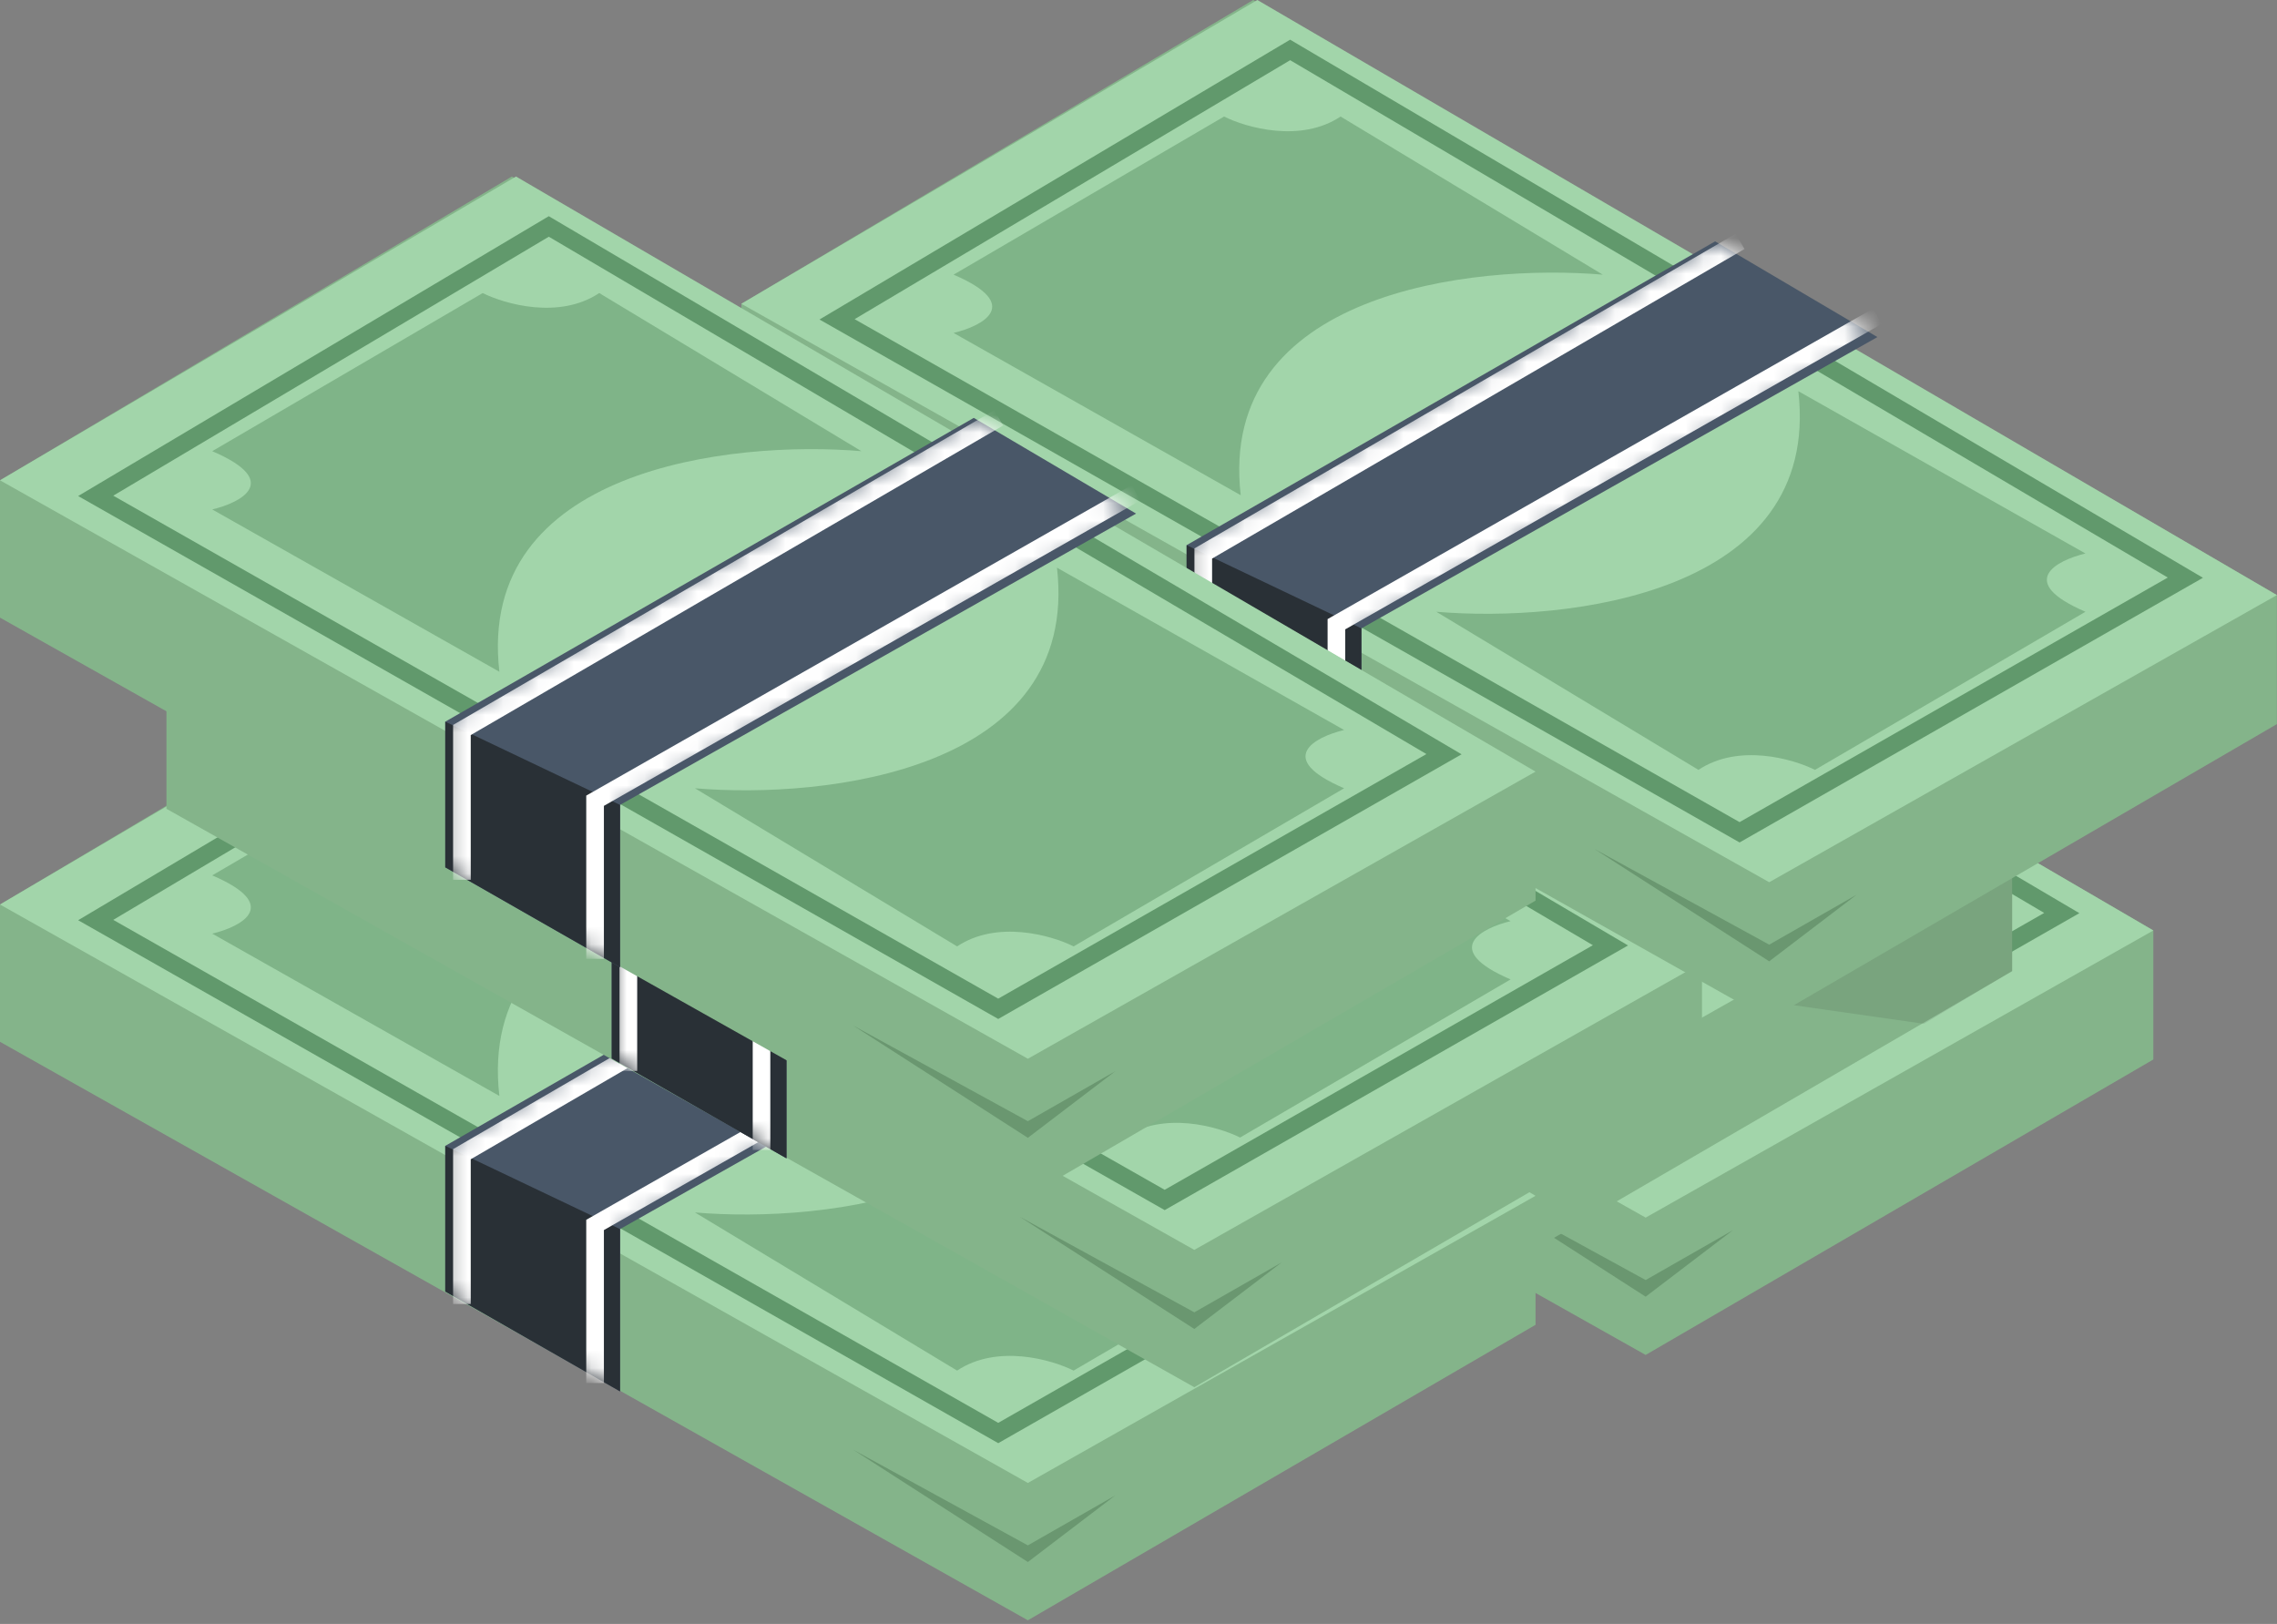 <svg width="129" height="92" viewBox="0 0 129 92" fill="none" xmlns="http://www.w3.org/2000/svg">
<rect x="0" y="0" width="129" height="92" fill="#808080" stroke="none"/>
<path d="M35 36.21V43.99L93.232 76.76L121.994 60.022V52.713L63.998 19L35 36.21Z" fill="#84B48A"/>
<path d="M35 36.21L93.232 68.98L121.994 52.713L64.234 19L35 36.21Z" fill="#A2D5AA"/>
<path d="M40.422 37.091L91.553 66.151L116.807 51.726L66.091 21.829L40.422 37.091Z" fill="#A2D5AA" stroke="#61996C"/>
<path d="M111.149 50.356L94.882 41.161C96.202 52.666 81.758 54.285 74.371 53.657L89.224 62.615C91.487 61.106 94.568 61.986 95.825 62.615L111.149 53.657C107.189 51.959 109.499 50.749 111.149 50.356Z" fill="#7FB488"/>
<path d="M70.128 54.599V63.794L60.226 58.136V49.884L90.167 32.674L99.362 38.096L70.128 54.599Z" fill="#495768"/>
<path d="M70.128 54.599V63.793L60.226 58.135V49.884L70.128 54.599Z" fill="#293036"/>
<path d="M47.024 37.861L63.291 47.055C61.971 35.55 76.415 33.932 83.802 34.56L68.949 25.602C66.686 27.11 63.605 26.23 62.348 25.602L47.024 34.56C50.984 36.258 48.674 37.468 47.024 37.861Z" fill="#7FB488"/>
<mask id="mask0_1804_7361" style="mask-type:alpha" maskUnits="userSpaceOnUse" x="60" y="32" width="40" height="32">
<path d="M70.128 54.599V63.794L60.226 58.136V49.884L90.167 32.674L99.362 38.096L70.128 54.599Z" fill="#495768"/>
</mask>
<g mask="url(#mask0_1804_7361)">
<path d="M61.169 58.843V50.356L91.582 32.674" stroke="white"/>
<path d="M68.713 63.323V54.364L99.361 36.918" stroke="white"/>
</g>
<path d="M93.232 73.46L83.33 67.095L93.232 72.517L98.183 69.688L93.232 73.46Z" fill="#6A9770"/>
<path d="M27 31.21V38.99L85.232 71.76L113.994 55.022V47.713L55.998 14L27 31.21Z" fill="#84B48A"/>
<path d="M109 58L98.5 56.5L114 47.5V55L109 58Z" fill="#141414" fill-opacity="0.1"/>
<path d="M27 31.21L85.232 63.98L113.994 47.713L56.234 14L27 31.21Z" fill="#A2D5AA"/>
<path d="M32.422 32.091L83.553 61.151L108.807 46.726L58.091 16.829L32.422 32.091Z" fill="#A2D5AA" stroke="#61996C"/>
<path d="M103.149 45.356L86.882 36.161C88.202 47.666 73.758 49.285 66.371 48.657L81.224 57.615C83.487 56.106 86.568 56.986 87.825 57.615L103.149 48.657C99.189 46.959 101.499 45.749 103.149 45.356Z" fill="#7FB488"/>
<path d="M62.128 49.599V58.794L52.226 53.136V44.884L82.167 27.674L91.362 33.096L62.128 49.599Z" fill="#495768"/>
<path d="M62.128 49.599V58.793L52.226 53.135V44.884L62.128 49.599Z" fill="#293036"/>
<path d="M39.024 32.861L55.291 42.055C53.971 30.55 68.415 28.932 75.802 29.56L60.949 20.602C58.686 22.11 55.605 21.23 54.348 20.602L39.024 29.56C42.984 31.258 40.674 32.468 39.024 32.861Z" fill="#7FB488"/>
<mask id="mask1_1804_7361" style="mask-type:alpha" maskUnits="userSpaceOnUse" x="52" y="27" width="40" height="32">
<path d="M62.128 49.599V58.794L52.226 53.136V44.884L82.167 27.674L91.362 33.096L62.128 49.599Z" fill="#495768"/>
</mask>
<g mask="url(#mask1_1804_7361)">
<path d="M53.169 53.843V45.356L83.582 27.674" stroke="white"/>
<path d="M60.713 58.323V49.364L91.361 31.918" stroke="white"/>
</g>
<path d="M85.232 68.46L75.33 62.095L85.232 67.517L90.183 64.688L85.232 68.46Z" fill="#6A9770"/>
<path d="M0 51.242V59.021L58.232 91.792L86.994 75.053V67.744L28.998 34.031L0 51.242Z" fill="#84B48A"/>
<path d="M0 51.242L58.232 84.012L86.994 67.744L29.234 34.031L0 51.242Z" fill="#A2D5AA"/>
<path d="M5.422 52.122L56.553 81.183L81.808 66.757L31.091 36.86L5.422 52.122Z" fill="#A2D5AA" stroke="#61996C"/>
<path d="M76.149 65.387L59.882 56.193C61.202 67.698 46.758 69.316 39.371 68.688L54.224 77.647C56.487 76.138 59.568 77.018 60.825 77.647L76.149 68.688C72.189 66.99 74.499 65.78 76.149 65.387Z" fill="#7FB488"/>
<path d="M35.128 69.63V78.825L25.226 73.167V64.915L55.167 47.705L64.362 53.127L35.128 69.63Z" fill="#495768"/>
<path d="M35.128 69.63V78.825L25.226 73.166V64.915L35.128 69.63Z" fill="#293036"/>
<path d="M12.024 52.892L28.291 62.087C26.971 50.582 41.415 48.963 48.802 49.592L33.949 40.633C31.686 42.142 28.605 41.261 27.348 40.633L12.024 49.592C15.984 51.289 13.674 52.499 12.024 52.892Z" fill="#7FB488"/>
<mask id="mask2_1804_7361" style="mask-type:alpha" maskUnits="userSpaceOnUse" x="25" y="47" width="40" height="32">
<path d="M35.128 69.63V78.825L25.226 73.167V64.915L55.167 47.705L64.362 53.127L35.128 69.63Z" fill="#495768"/>
</mask>
<g mask="url(#mask2_1804_7361)">
<path d="M26.169 73.874V65.387L56.582 47.705" stroke="white"/>
<path d="M33.713 78.354V69.395L64.362 51.949" stroke="white"/>
</g>
<path d="M58.232 88.491L48.33 82.126L58.232 87.548L63.183 84.719L58.232 88.491Z" fill="#6A9770"/>
<path d="M9.43 38.039V45.819L67.662 78.589L96.424 61.851V54.542L38.428 20.829L9.43 38.039Z" fill="#84B48A"/>
<path d="M9.43 38.039L67.662 70.809L96.424 54.542L38.664 20.829L9.43 38.039Z" fill="#A2D5AA"/>
<path d="M14.853 38.92L65.983 67.98L91.238 53.555L40.522 23.658L14.853 38.92Z" fill="#A2D5AA" stroke="#61996C"/>
<path d="M85.58 52.185L69.312 42.99C70.633 54.495 56.189 56.114 48.802 55.486L63.654 64.444C65.918 62.935 68.998 63.816 70.255 64.444L85.58 55.486C81.619 53.788 83.929 52.578 85.58 52.185Z" fill="#7FB488"/>
<path d="M44.558 56.428V65.623L34.656 59.965V51.713L64.597 34.503L73.792 39.925L44.558 56.428Z" fill="#495768"/>
<path d="M44.558 56.428V65.623L34.656 59.964V51.713L44.558 56.428Z" fill="#293036"/>
<path d="M21.454 39.69L37.721 48.885C36.401 37.38 50.845 35.761 58.232 36.389L43.379 27.431C41.116 28.939 38.035 28.059 36.778 27.431L21.454 36.389C25.415 38.087 23.104 39.297 21.454 39.69Z" fill="#7FB488"/>
<mask id="mask3_1804_7361" style="mask-type:alpha" maskUnits="userSpaceOnUse" x="34" y="34" width="40" height="32">
<path d="M44.558 56.428V65.623L34.656 59.965V51.713L64.597 34.503L73.792 39.925L44.558 56.428Z" fill="#495768"/>
</mask>
<g mask="url(#mask3_1804_7361)">
<path d="M35.599 60.672V52.185L66.012 34.503" stroke="white"/>
<path d="M43.144 65.151V56.192L73.792 38.746" stroke="white"/>
</g>
<path d="M67.662 75.289L57.76 68.924L67.662 74.346L72.613 71.517L67.662 75.289Z" fill="#6A9770"/>
<path d="M42 17.21V24.99L100.232 57.76L128.994 41.022V33.713L70.998 0L42 17.21Z" fill="#84B48A"/>
<path d="M42 17.21L100.232 49.98L128.994 33.713L71.234 0L42 17.21Z" fill="#A2D5AA"/>
<path d="M47.422 18.091L98.553 47.151L123.808 32.726L73.091 2.829L47.422 18.091Z" fill="#A2D5AA" stroke="#61996C"/>
<path d="M118.149 31.356L101.882 22.161C103.202 33.666 88.758 35.285 81.371 34.657L96.224 43.615C98.487 42.106 101.568 42.986 102.825 43.615L118.149 34.657C114.189 32.959 116.499 31.749 118.149 31.356Z" fill="#7FB488"/>
<path d="M77.128 35.599V44.794L67.226 39.136V30.884L97.167 13.674L106.362 19.096L77.128 35.599Z" fill="#495768"/>
<path d="M77.128 35.599V44.793L67.226 39.135V30.884L77.128 35.599Z" fill="#293036"/>
<path d="M54.024 18.861L70.291 28.055C68.971 16.55 83.415 14.932 90.802 15.56L75.949 6.602C73.686 8.11 70.605 7.23 69.348 6.602L54.024 15.56C57.984 17.258 55.674 18.468 54.024 18.861Z" fill="#7FB488"/>
<mask id="mask4_1804_7361" style="mask-type:alpha" maskUnits="userSpaceOnUse" x="67" y="13" width="40" height="32">
<path d="M77.128 35.599V44.794L67.226 39.136V30.884L97.167 13.674L106.362 19.096L77.128 35.599Z" fill="#495768"/>
</mask>
<g mask="url(#mask4_1804_7361)">
<path d="M68.169 39.843V31.356L98.582 13.674" stroke="white"/>
<path d="M75.713 44.322V35.363L106.362 17.917" stroke="white"/>
</g>
<path d="M100.232 54.46L90.33 48.095L100.232 53.517L105.183 50.688L100.232 54.46Z" fill="#6A9770"/>
<path d="M0 27.21V34.99L58.232 67.76L86.994 51.022V43.713L28.998 10L0 27.21Z" fill="#84B48A"/>
<path d="M0 27.21L58.232 59.98L86.994 43.713L29.234 10L0 27.21Z" fill="#A2D5AA"/>
<path d="M5.422 28.091L56.553 57.151L81.808 42.726L31.091 12.829L5.422 28.091Z" fill="#A2D5AA" stroke="#61996C"/>
<path d="M76.149 41.356L59.882 32.161C61.202 43.666 46.758 45.285 39.371 44.657L54.224 53.615C56.487 52.106 59.568 52.986 60.825 53.615L76.149 44.657C72.189 42.959 74.499 41.749 76.149 41.356Z" fill="#7FB488"/>
<path d="M35.128 45.599V54.794L25.226 49.136V40.884L55.167 23.674L64.362 29.096L35.128 45.599Z" fill="#495768"/>
<path d="M35.128 45.599V54.793L25.226 49.135V40.884L35.128 45.599Z" fill="#293036"/>
<path d="M12.024 28.861L28.291 38.055C26.971 26.55 41.415 24.932 48.802 25.56L33.949 16.602C31.686 18.11 28.605 17.23 27.348 16.602L12.024 25.56C15.984 27.258 13.674 28.468 12.024 28.861Z" fill="#7FB488"/>
<mask id="mask5_1804_7361" style="mask-type:alpha" maskUnits="userSpaceOnUse" x="25" y="23" width="40" height="32">
<path d="M35.128 45.599V54.794L25.226 49.136V40.884L55.167 23.674L64.362 29.096L35.128 45.599Z" fill="#495768"/>
</mask>
<g mask="url(#mask5_1804_7361)">
<path d="M26.169 49.843V41.356L56.581 23.674" stroke="white"/>
<path d="M33.713 54.322V45.363L64.362 27.917" stroke="white"/>
</g>
<path d="M58.232 64.46L48.33 58.095L58.232 63.517L63.183 60.688L58.232 64.46Z" fill="#6A9770"/>
</svg>
